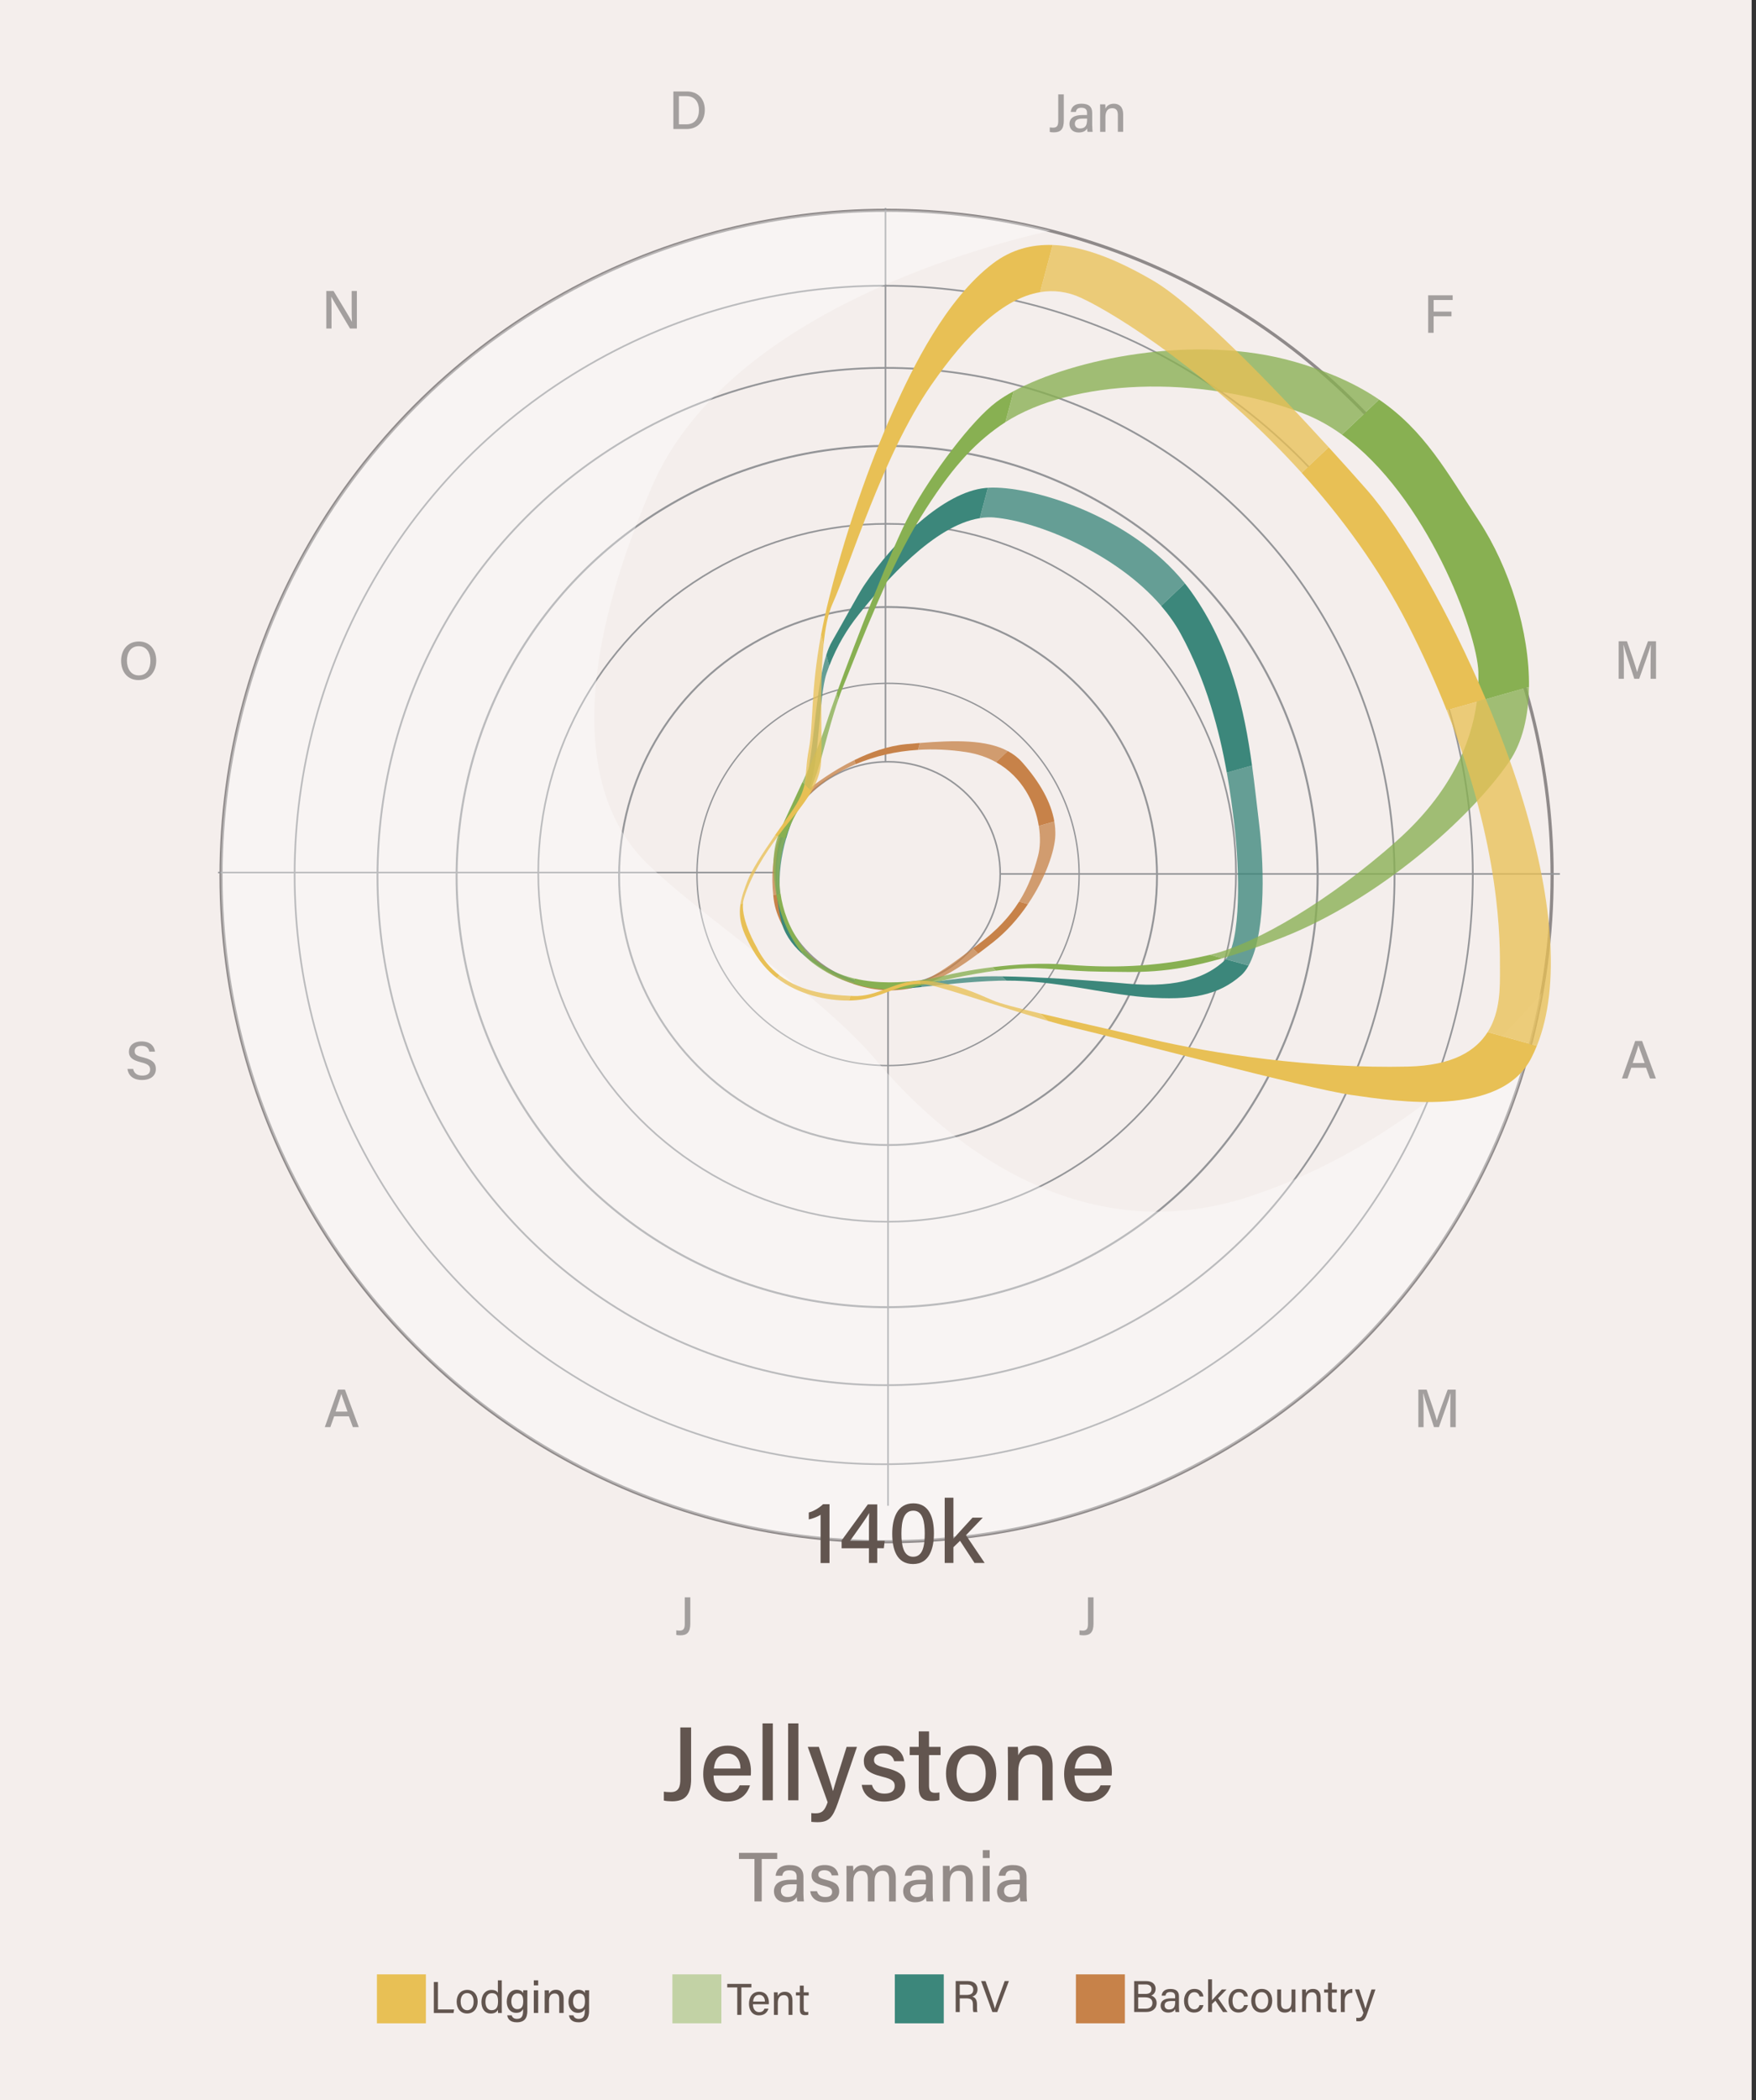 <?xml version="1.0" encoding="UTF-8"?>
<svg xmlns="http://www.w3.org/2000/svg" viewBox="0 0 552.68 660.84">
  <rect x="0" y="0" width="552.68" height="660.84" fill="#333333" stroke="none"/>
  <g id="background_background">
    <rect x="-.81" y="-1.82" width="552.12" height="663" style="fill: #f4eeec; stroke-width: 0px;"/>
  </g>
  <g id="background">
    <circle cx="279.04" cy="275.64" r="209.47" style="fill: #f4eeec; opacity: .48; stroke: #221f20; stroke-miterlimit: 10;"/>
  </g>
  <g id="guide_circles" data-name="guide circles">
    <circle cx="278.14" cy="275.32" r="185.41" style="fill: none; stroke: #949598; stroke-miterlimit: 10; stroke-width: .53px;"/>
    <circle cx="279.21" cy="274.63" r="109.8" style="fill: none; stroke: #949598; stroke-miterlimit: 10; stroke-width: .52px;"/>
    <circle cx="278.86" cy="275.81" r="160.05" style="fill: none; stroke: #949598; stroke-miterlimit: 10; stroke-width: .57px;"/>
    <circle cx="279.5" cy="275.65" r="84.65" style="fill: none; stroke: #949598; stroke-miterlimit: 10; stroke-width: .6px;"/>
    <line x1="278.69" y1="65.47" x2="278.69" y2="239.69" style="fill: none; stroke: #949598; stroke-miterlimit: 10; stroke-width: .5px;"/>
    <line x1="279.5" y1="310.3" x2="279.5" y2="473.81" style="fill: none; stroke: #949598; stroke-miterlimit: 10; stroke-width: .5px;"/>
    <circle cx="279.5" cy="274.99" r="35.3" style="fill: #f4eeec; stroke: #949598; stroke-miterlimit: 10; stroke-width: .5px;"/>
    <line x1="68.65" y1="274.55" x2="244.19" y2="274.55" style="fill: none; stroke: #949598; stroke-miterlimit: 10; stroke-width: .5px;"/>
    <line x1="314.8" y1="274.99" x2="490.95" y2="274.99" style="fill: none; stroke: #949598; stroke-miterlimit: 10; stroke-width: .5px;"/>
    <circle cx="279.21" cy="275.82" r="135.5" style="fill: none; stroke: #949598; stroke-miterlimit: 10; stroke-width: .64px;"/>
    <circle cx="279.5" cy="275.15" r="60.14" style="fill: none; stroke: #949598; stroke-miterlimit: 10; stroke-width: .43px;"/>
  </g>
  <g id="below_freezing" data-name="below freezing">
    <path d="M393.29,376.5c-56.54,18.57-99.72-21.7-117.25-42.56s-53.62-44.23-72.08-61.94-26.75-53.87,1.13-118.68c22.81-53.01,98.69-74.63,125.56-80.75-16.51-4.18-33.8-6.42-51.61-6.42-115.69,0-209.47,93.78-209.47,209.47s93.78,209.47,209.47,209.47c103.13,0,188.86-74.53,206.25-172.67-24.13,28.37-56.31,52.34-92,64.06Z" style="fill: #fff; opacity: .36; stroke-width: 0px;"/>
  </g>
  <g id="Months">
    <g>
      <path d="M334.82,37.97c0,2.68-1.02,3.68-3.11,3.68-.47,0-.96-.04-1.31-.12v-1.44c.22.04.73.08,1.11.08,1.37,0,1.56-1,1.56-2.11v-8.37h1.75v8.3Z" style="fill: #a39f9e; stroke-width: 0px;"/>
      <path d="M343.77,39.53c0,.79.07,1.71.12,1.96h-1.6c-.07-.19-.12-.61-.14-1.08-.3.56-.98,1.28-2.63,1.28-2.05,0-2.92-1.34-2.92-2.66,0-1.94,1.53-2.83,4.09-2.83h1.43v-.7c0-.73-.24-1.6-1.76-1.6-1.36,0-1.6.66-1.75,1.33h-1.61c.12-1.26.9-2.61,3.41-2.6,2.15,0,3.34.88,3.34,2.86v4.04ZM342.14,37.32h-1.32c-1.67,0-2.52.47-2.52,1.62,0,.85.57,1.48,1.6,1.48,1.97,0,2.24-1.34,2.24-2.83v-.27Z" style="fill: #a39f9e; stroke-width: 0px;"/>
      <path d="M346.26,35.01c0-.75,0-1.52-.02-2.18h1.62c.04.25.07,1.1.07,1.36.33-.7,1.04-1.56,2.68-1.56s2.89,1.03,2.89,3.3v5.55h-1.67v-5.35c0-1.24-.47-2.09-1.75-2.09-1.51,0-2.16,1.11-2.16,2.81v4.63h-1.67v-6.47Z" style="fill: #a39f9e; stroke-width: 0px;"/>
    </g>
    <path d="M449.5,92.92h7.71v1.48h-5.99v3.65h5.61v1.48h-5.61v5.19h-1.72v-11.81Z" style="fill: #a39f9e; stroke-width: 0px;"/>
    <path d="M519.51,208.66c0-2.16.03-4.39.08-5.65h-.07c-.51,2.01-2.29,6.86-3.6,10.57h-1.55c-.99-3.06-2.83-8.51-3.35-10.59h-.06c.09,1.37.13,3.95.13,5.98v4.62h-1.64v-11.81h2.61c1.26,3.55,2.79,8.12,3.18,9.67h.03c.28-1.21,2.09-6.2,3.41-9.67h2.53v11.81h-1.71v-4.92Z" style="fill: #a39f9e; stroke-width: 0px;"/>
    <path d="M513.43,335.97l-1.2,3.39h-1.74l4.17-11.81h2.17l4.35,11.81h-1.86l-1.25-3.39h-4.64ZM517.64,334.49c-1.07-2.99-1.67-4.62-1.93-5.55h-.02c-.29,1.03-.96,3-1.82,5.55h3.78Z" style="fill: #a39f9e; stroke-width: 0px;"/>
    <path d="M456.47,444.14c0-2.16.03-4.39.08-5.65h-.07c-.51,2.01-2.29,6.86-3.6,10.57h-1.55c-.99-3.06-2.83-8.51-3.35-10.59h-.06c.09,1.37.13,3.95.13,5.98v4.62h-1.64v-11.81h2.61c1.26,3.55,2.79,8.12,3.18,9.67h.03c.28-1.21,2.09-6.2,3.41-9.67h2.53v11.81h-1.71v-4.92Z" style="fill: #a39f9e; stroke-width: 0px;"/>
    <path d="M344.17,510.89c0,2.68-1.02,3.68-3.11,3.68-.47,0-.96-.04-1.31-.12v-1.44c.22.04.73.08,1.11.08,1.37,0,1.56-1,1.56-2.11v-8.37h1.75v8.3Z" style="fill: #a39f9e; stroke-width: 0px;"/>
    <path d="M217.27,510.89c0,2.68-1.02,3.68-3.11,3.68-.47,0-.96-.04-1.31-.12v-1.44c.22.04.73.08,1.11.08,1.37,0,1.56-1,1.56-2.11v-8.37h1.75v8.3Z" style="fill: #a39f9e; stroke-width: 0px;"/>
    <path d="M105.17,445.67l-1.2,3.39h-1.74l4.17-11.81h2.17l4.35,11.81h-1.86l-1.25-3.39h-4.64ZM109.38,444.18c-1.07-2.99-1.67-4.62-1.93-5.55h-.02c-.29,1.03-.96,3-1.82,5.55h3.78Z" style="fill: #a39f9e; stroke-width: 0px;"/>
    <path d="M41.9,336.35c.31,1.37,1.26,2.09,2.9,2.09,1.75,0,2.45-.8,2.45-1.87,0-1.14-.58-1.76-2.88-2.31-2.86-.69-3.8-1.68-3.8-3.33,0-1.81,1.34-3.23,4-3.23,2.87,0,4.05,1.64,4.21,3.22h-1.78c-.19-.99-.8-1.84-2.49-1.84-1.36,0-2.13.61-2.13,1.68s.63,1.47,2.67,1.96c3.38.82,4,2.12,4,3.67,0,1.95-1.45,3.44-4.38,3.44s-4.31-1.59-4.56-3.47h1.78Z" style="fill: #a39f9e; stroke-width: 0px;"/>
    <path d="M49.17,207.86c0,3.25-1.85,6.13-5.59,6.13-3.52,0-5.46-2.69-5.46-6.07s2.01-6.07,5.6-6.07c3.35,0,5.45,2.48,5.45,6.01ZM39.95,207.87c0,2.5,1.25,4.65,3.7,4.65,2.65,0,3.69-2.19,3.69-4.63s-1.18-4.56-3.69-4.56-3.7,2.07-3.7,4.55Z" style="fill: #a39f9e; stroke-width: 0px;"/>
    <path d="M102.7,103.38v-11.81h2.28c1.65,2.74,5.15,8.4,5.79,9.69h.02c-.12-1.46-.11-3.36-.11-5.29v-4.4h1.64v11.81h-2.15c-1.5-2.51-5.19-8.68-5.9-10.01h-.02c.08,1.29.09,3.37.09,5.5v4.51h-1.65Z" style="fill: #a39f9e; stroke-width: 0px;"/>
    <path d="M211.93,28.78h4.31c3.34,0,5.59,2.26,5.59,5.78s-2.19,6.03-5.65,6.03h-4.24v-11.81ZM213.68,39.12h2.37c2.68,0,3.94-1.93,3.94-4.53,0-2.25-1.15-4.34-3.93-4.34h-2.38v8.87Z" style="fill: #a39f9e; stroke-width: 0px;"/>
  </g>
  <g id="backcountry">
    <path d="M326.95,259.89c-1.16-7.26-5.23-15.46-13.44-20.06l-34.27,32.45,9.7-36.34c-6.95.44-13.62,1.97-19.67,4.55l7.99,29.97-21.56-21.33c-1.39,1.27-2.72,2.61-3.94,4.07-2.8,3.34-4.58,6.92-5.7,10.36l31.05,8.98-32.3,8.75c.63,7.12,3.94,13.06,8.51,17.68l24.54-24.66-8.96,34.25c2.62.88,5.23,1.46,7.67,1.7,5.26.53,9.31,0,13.07-1.39l-9.79-35.95,26.36,25.48c.51-.38,1.02-.75,1.55-1.15,6.07-4.46,10.13-8.99,13-13.55l-39.27-10.93,45.48-12.89Z" style="fill: none; stroke-width: 0px;"/>
    <path d="M288.93,235.94l.58-2.16c-1.4.11-2.82.24-4.26.37-5.74.53-11.43,2.6-16.34,5.02l.35,1.33c6.05-2.58,12.73-4.11,19.67-4.55Z" style="fill: #c78249; stroke-width: 0px;"/>
    <path d="M251.74,253.2c1.22-1.45,2.55-2.8,3.94-4.07l-.97-.96c-.29.24-.45.37-.45.37-4.57,4.67-7.42,9.71-9.11,14.76l.89.26c1.12-3.44,2.9-7.02,5.7-10.36Z" style="fill: #c78249; stroke-width: 0px;"/>
    <path d="M323.53,284.49l-2.79-.78c-2.86,4.56-6.93,9.09-13,13.55-.54.39-1.04.77-1.55,1.15l1.71,1.65c1.53-1.14,3.06-2.33,4.61-3.54,4.41-3.46,8.08-7.68,11.02-12.02Z" style="fill: #c78249; stroke-width: 0px;"/>
    <path d="M326.95,259.89l4.89-1.39c-1.02-6.04-4.48-12.27-10.12-18.64-1.29-1.45-2.8-2.61-4.52-3.53l-3.7,3.5c8.21,4.59,12.28,12.8,13.44,20.06Z" style="fill: #c78249; stroke-width: 0px;"/>
    <path d="M244.79,281.29l-1.43.39c.05.46.1.91.16,1.36.71,5.35,3.88,11.46,9.05,16.67l.73-.73c-4.57-4.62-7.88-10.57-8.51-17.68Z" style="fill: #c78249; stroke-width: 0px;"/>
    <path d="M276.56,310.27c-2.44-.25-5.04-.82-7.67-1.7l-.28,1.06c1,.33,2.03.64,3.08.9,6.76,1.69,12.72,1.31,18.27-.43l-.33-1.22c-3.76,1.39-7.81,1.92-13.07,1.39Z" style="fill: #c78249; stroke-width: 0px;"/>
    <path d="M303.9,236.62c3.69.56,6.88,1.69,9.61,3.22l3.7-3.5c-6.76-3.62-16.61-3.46-27.7-2.55l-.58,2.16c4.9-.31,9.93-.09,14.97.68Z" style="fill: #c78249; opacity: .76; stroke-width: 0px;"/>
    <path d="M326.72,269.26c-1.27,4.81-2.96,9.65-5.98,14.45l2.79.78c5.55-8.18,8.47-16.81,8.62-21.63.04-1.44-.06-2.89-.31-4.35l-4.89,1.39c.56,3.52.44,6.82-.23,9.37Z" style="fill: #c78249; opacity: .76; stroke-width: 0px;"/>
    <path d="M289.63,308.88l.33,1.22c6.3-1.96,12.08-5.66,17.94-10.04l-1.71-1.65c-6.63,4.9-11.33,8.54-16.56,10.47Z" style="fill: #c78249; opacity: .76; stroke-width: 0px;"/>
    <path d="M253.3,298.98l-.73.73c4.13,4.16,9.53,7.75,16.04,9.92l.28-1.06c-5.53-1.86-11.15-5.1-15.59-9.59Z" style="fill: #c78249; opacity: .76; stroke-width: 0px;"/>
    <path d="M244.71,280.28s-1.55-7.86,1.33-16.71l-.89-.26c-2.13,6.38-2.38,12.76-1.78,18.38l1.43-.39c-.03-.34-.07-.67-.08-1.02Z" style="fill: #c78249; opacity: .76; stroke-width: 0px;"/>
    <path d="M269.26,240.49l-.35-1.33c-7.15,3.52-12.64,7.75-14.2,9l.97.96c3.95-3.62,8.54-6.5,13.58-8.64Z" style="fill: #c78249; opacity: .76; stroke-width: 0px;"/>
  </g>
  <g id="rv">
    <path d="M253.78,249.83c.33-.44.63-1.01.9-1.69l-1.34-1.33c-.96,3.2-2.32,6.12-4.51,9.23-1.4,1.98-2.49,4.48-3.28,7.37l1.85.54c1.83-6.42,4.5-11.62,6.38-14.12Z" style="fill: #3c877b; stroke-width: 0px;"/>
    <path d="M246.85,288.53c-.74-2.44-1.18-4.94-1.38-7.43l-.99.27c.27,2.65.71,5.38,1.33,8.16.9,4.05,3.32,7.53,6.5,10.44l.84-.84c-2.73-2.8-4.99-6.29-6.3-10.6Z" style="fill: #3c877b; stroke-width: 0px;"/>
    <path d="M371.57,199.37c8.16,14.96,12.22,30.56,14.55,43.75l7.94-2.25c-2.35-17.19-6.61-37.1-19.13-54.66-.64-.9-1.31-1.77-2-2.63l-7.47,7.07c2.35,2.73,4.43,5.64,6.11,8.72Z" style="fill: #3c877b; stroke-width: 0px;"/>
    <path d="M270.09,193.59c8.53-10.7,23.86-28.24,38.29-30.54l2.55-9.56c-.28.02-.56.03-.82.06-13.09,1.3-28.72,16.59-38.12,30.6-1.97,2.94-6.39,11.23-10.16,17.74-.66,1.14-1.24,2.56-1.75,4.18l.92,3.47c2.47-6.41,5.73-11.72,9.09-15.93Z" style="fill: #3c877b; stroke-width: 0px;"/>
    <path d="M360.41,313.78c14.39,1.17,23.21-.65,30.21-6.87.88-.78,1.67-1.83,2.37-3.09l-7.2-2c-.12.14-.24.28-.37.4-5.17,4.87-14,8.82-30.58,7.3-12.43-1.14-28.69-2.16-39.53-2.3l1.39,1.34c15.58-.06,30,4.1,43.72,5.22Z" style="fill: #3c877b; stroke-width: 0px;"/>
    <path d="M276.07,309.86c-1.86-.24-4.35-.73-7.1-1.57l-.22.84c3.79,1.26,7.25,1.95,9.61,2.06,3.33.16,7.21-.16,11.74-.62l-.32-1.17c-5.24.57-10.28.92-13.7.47Z" style="fill: #3c877b; stroke-width: 0px;"/>
    <path d="M313,162.85c13.45,1.18,38.22,11.21,52.47,27.79l7.47-7.07c-17.32-21.62-48.87-30.9-62-30.1l-2.55,9.56c1.55-.25,3.1-.32,4.62-.19Z" style="fill: #3c877b; opacity: .77; stroke-width: 0px;"/>
    <path d="M388.46,259.31c1.78,14.69,2.11,36.9-2.67,42.5l7.2,2c4.84-8.75,5.36-28.06,3.21-45.4-.66-5.32-1.27-11.26-2.13-17.55l-7.94,2.25c1.06,5.99,1.77,11.49,2.34,16.19Z" style="fill: #3c877b; opacity: .77; stroke-width: 0px;"/>
    <path d="M306.61,307.4c-4.43.38-10.77,1.33-16.84,1.99l.32,1.17c6.58-.67,14.55-1.66,24.3-1.97.77-.02,1.54-.03,2.31-.03l-1.39-1.34c-3.62-.05-6.64,0-8.7.18Z" style="fill: #3c877b; opacity: .77; stroke-width: 0px;"/>
    <path d="M253.14,299.14l-.84.84c4.64,4.26,10.9,7.31,16.44,9.15l.22-.84c-5.12-1.57-11.16-4.37-15.82-9.15Z" style="fill: #3c877b; opacity: .77; stroke-width: 0px;"/>
    <path d="M247.4,263.95l-1.85-.54c-1.36,5.01-1.76,11.2-1.06,17.96l.99-.27c-.47-6,.45-11.98,1.93-17.16Z" style="fill: #3c877b; opacity: .77; stroke-width: 0px;"/>
    <path d="M260.1,212.01c.29-.85.59-1.68.91-2.5l-.92-3.47c-2.43,7.61-3.4,19.59-4.4,27.64-.66,5.26-1.22,9.38-2.34,13.13l1.34,1.33c3.11-7.62,3.08-29.2,5.42-36.13Z" style="fill: #3c877b; opacity: .77; stroke-width: 0px;"/>
  </g>
  <g id="tent">
    <path d="M265.37,216.04c5.85-14.63,14.76-37.76,24.33-53.19,9.57-15.43,16.62-22.94,25.06-28.89.54-.38,1.1-.75,1.67-1.11l2.61-9.77c-2.05,1.11-3.86,2.24-5.37,3.36-7.86,5.85-20.38,22.54-27.25,35.18-5.52,10.17-17.07,39.84-23.11,56.58l.52,1.96c.48-1.37.98-2.75,1.53-4.12Z" style="fill: #88b052; stroke-width: 0px;"/>
    <path d="M252.6,252.87c.93-1.26,1.73-2.73,2.46-4.35l-2.49-2.46c-2.5,5.44-5.1,10.87-7.29,15.87-.18.41-.34.83-.49,1.27l2.42.7c1.45-4.64,3.52-8.49,5.39-11.03Z" style="fill: #88b052; stroke-width: 0px;"/>
    <path d="M465.3,211.53c.09,2.9-.04,6.01-.47,9.28l16.4-4.65c.2-17.26-6.09-37.61-15.86-52.44-10.15-15.42-17-28.2-31.33-37.99l-11.67,11.05c26.69,19.25,42.54,62.09,42.94,74.75Z" style="fill: #88b052; stroke-width: 0px;"/>
    <path d="M252.07,297.15c-3.76-5.34-5.7-10.83-6.42-16.09l-1.33.36c1.34,6.89,4.15,13.71,8.13,18.41l.95-.95c-.46-.55-.91-1.12-1.33-1.72Z" style="fill: #88b052; stroke-width: 0px;"/>
    <path d="M269.06,307.92l-.43,1.63c6.93,2.1,13.72,2.24,18.52,1.13.86-.2,1.8-.42,2.79-.64l-.43-1.58c-5.57.75-13.17,1.16-20.45-.53Z" style="fill: #88b052; stroke-width: 0px;"/>
    <path d="M347.38,305.75c10.45.1,19.78.84,37.36-4.22l-3.93-1.09c-14.41,3.41-28.31,4.43-44.83,3.1-8.2-.66-16.66-.08-23.66.8l1.13,1.1c2.08-.28,4.1-.49,5.99-.62,10.29-.67,14.3.8,27.94.94Z" style="fill: #88b052; stroke-width: 0px;"/>
    <path d="M410.06,130.04c4.32,1.64,8.43,3.94,12.31,6.73l11.67-11.05c-6.76-4.62-15.19-8.58-26.43-11.84-31.56-9.14-70.14-.79-88.56,9.19l-2.61,9.77c20.9-13.38,60.46-15.35,93.62-2.8Z" style="fill: #88b052; opacity: .78; stroke-width: 0px;"/>
    <path d="M439.75,264.47c-20.95,18.64-44.19,32.46-58.7,35.91-.08.02-.16.04-.25.06l3.93,1.09c5.36-1.54,11.47-3.62,18.62-6.42,30.63-12,59.42-37.65,71.6-55.36,4.22-6.14,6.16-14.43,6.26-23.59l-16.4,4.65c-1.73,13.09-8.32,28.74-25.08,43.66Z" style="fill: #88b052; opacity: .78; stroke-width: 0px;"/>
    <path d="M297.28,306.99c-1.16.28-4,.95-7.77,1.46l.43,1.58c6.46-1.49,15.47-3.53,23.51-4.6l-1.13-1.1c-7.18.9-12.81,2.12-15.04,2.66Z" style="fill: #88b052; opacity: .78; stroke-width: 0px;"/>
    <path d="M253.41,298.87l-.95.95c.98,1.16,2.03,2.2,3.15,3.07,4.07,3.16,8.58,5.31,13.03,6.66l.43-1.63c-5.84-1.36-11.46-4.07-15.65-9.05Z" style="fill: #88b052; opacity: .78; stroke-width: 0px;"/>
    <path d="M247.21,263.9l-2.42-.7c-1.7,4.88-1.77,11.57-.47,18.22l1.33-.36c-.86-6.24,0-12.16,1.56-17.16Z" style="fill: #88b052; opacity: .78; stroke-width: 0px;"/>
    <path d="M263.84,220.16l-.52-1.96c-1.47,4.06-2.61,7.38-3.26,9.45-1.8,5.72-4.56,12.08-7.47,18.42l2.49,2.46c3.26-7.2,5.02-17.59,8.77-28.37Z" style="fill: #88b052; opacity: .78; stroke-width: 0px;"/>
  </g>
  <g id="lodging">
    <path d="M268.59,313.4c-.31-.01-.63-.03-.96-.04l-.38,1.47c1.76-.03,3.41-.19,4.88-.47,6.75-1.29,11.43-4.9,17.71-4.71l-.29-1.06c-8.12.12-13.33,5.13-20.96,4.81Z" style="fill: #e8c055; stroke-width: 0px;"/>
    <path d="M262.02,190.01c5.42-11.97,15.82-46.82,31.07-68.84,11.15-16.1,22.61-27.28,34.26-29.23l3.96-14.85c-6.6-.22-12.98,1.4-18.78,5.8-14.99,11.39-25.48,33.27-31.17,45.86-5.7,12.59-13.94,33.74-20.37,59.27-1.07,4.26-1.91,8.16-2.58,11.76l.8,3.01c.51-5.09,1.38-9.62,2.81-12.78Z" style="fill: #e8c055; stroke-width: 0px;"/>
    <path d="M443.14,196.59c4.82,9.46,8.83,18.44,12.18,26.91l12.32-3.49c-11.41-26.89-26.2-53.14-37.61-66.08-3.22-3.66-7.29-8.21-11.84-13.2l-8.51,8.06c12.43,13.75,24.27,29.77,33.46,47.8Z" style="fill: #e8c055; stroke-width: 0px;"/>
    <path d="M238.07,297.9s-4.74-8.11-4.22-13.65l-.8.22c-.43,2.81-.23,5.94,1.4,9.61,3.13,7.05,6.48,10.61,8.75,12.61.43.38.88.73,1.34,1.08l.83-.84c-2.84-2.17-5.38-5.09-7.3-9.04Z" style="fill: #e8c055; stroke-width: 0px;"/>
    <path d="M246.91,260.42c2.54-3.26,6.06-7.17,8.54-11.52l-2.22-2.2c-.51,2.53-1.59,5.14-4.4,9.13-1.73,2.45-3.41,4.83-4.98,7.09l.95.27c.75-1.01,1.46-1.95,2.11-2.78Z" style="fill: #e8c055; stroke-width: 0px;"/>
    <path d="M443.14,335.61c-29.87.69-61.37-3.97-81.7-8.82-11.71-2.8-24.38-5.59-34.06-7.9l2.43,2.35c3.08.89,5.97,1.66,8.52,2.26,13.72,3.2,72.71,18.98,87,21.04s46.88,7.2,56.59-11.55c.65-1.26,1.24-2.57,1.79-3.92l-15.49-4.31c-3.7,5.87-10.94,10.53-25.09,10.85Z" style="fill: #e8c055; stroke-width: 0px;"/>
    <path d="M340.27,93.73c11.11,5.11,41.75,24.46,69.41,55.06l8.51-8.06c-17.46-19.13-42.22-44.84-55.3-52.45-10.11-5.88-21.12-10.85-31.58-11.2l-3.96,14.85c4.28-.72,8.59-.2,12.92,1.79Z" style="fill: #e8c055; opacity: .76; stroke-width: 0px;"/>
    <path d="M478.5,249.19c-2.94-9.4-6.68-19.33-10.86-29.18l-12.32,3.49c17.24,43.57,16.77,73.28,16.77,81.55,0,5.2.25,13.2-3.86,19.71l15.49,4.31c7.59-18.88,5.02-47.19-5.22-79.88Z" style="fill: #e8c055; opacity: .76; stroke-width: 0px;"/>
    <path d="M312.47,314.78c-5.43-2.31-11.2-5.2-20.67-6.12-.78-.08-1.53-.09-2.26-.08l.29,1.06c.96.03,1.95.14,2.99.37,6.43,1.4,23.47,7.34,36.98,11.23l-2.43-2.35c-7.11-1.7-12.61-3.13-14.91-4.11Z" style="fill: #e8c055; opacity: .76; stroke-width: 0px;"/>
    <path d="M245.38,306.94l-.83.84c6.65,5.11,15.61,7.16,22.71,7.05l.38-1.47c-6.06-.27-15.12-.97-22.26-6.42Z" style="fill: #e8c055; opacity: .76; stroke-width: 0px;"/>
    <path d="M234.08,282.94c2.09-7.2,6.87-14.53,10.72-19.74l-.95-.27c-4.07,5.89-7.37,11-8.64,14.39-.84,2.25-1.76,4.57-2.16,7.15l.8-.22c.04-.46.11-.9.23-1.32Z" style="fill: #e8c055; opacity: .76; stroke-width: 0px;"/>
    <path d="M258.31,241.03c.73-5.56-.53-24.07.9-38.24l-.8-3.01c-3.35,17.95-2.36,28.14-3.83,35.87-.96,5.07-.74,8.01-1.35,11.06l2.22,2.2c1.42-2.49,2.5-5.12,2.87-7.87Z" style="fill: #e8c055; opacity: .76; stroke-width: 0px;"/>
  </g>
  <g id="Count">
    <g>
      <path d="M258.27,491.81v-15.17c-.9.61-2.72,1.29-3.72,1.46v-2.18c1.48-.37,3.26-1.41,4.49-2.6h2.04v18.5h-2.8Z" style="fill: #62554f; stroke-width: 0px;"/>
      <path d="M273.49,491.81v-4.63h-8.6v-2.47l8.25-11.33h2.96v11.47h2.35l-.28,2.32h-2.07v4.63h-2.61ZM273.49,480.47c0-1.53.02-3.22.07-4.41-.74,1.45-4.11,6.09-6.03,8.8h5.96v-4.39Z" style="fill: #62554f; stroke-width: 0px;"/>
      <path d="M293.94,482.47c0,4.66-1.36,9.67-6.57,9.67s-6.55-4.72-6.55-9.55,1.58-9.55,6.64-9.55,6.48,4.61,6.48,9.42ZM283.71,482.59c0,3.48.57,7.26,3.69,7.26s3.65-3.58,3.65-7.36c0-3.55-.58-7.14-3.58-7.14s-3.76,3.2-3.76,7.24Z" style="fill: #62554f; stroke-width: 0px;"/>
      <path d="M300.08,484.2c1.17-1.41,4.06-4.5,6-6.65h3.24l-5.29,5.52,5.88,8.73h-3.19l-4.56-6.97-2.08,2.01v4.96h-2.75v-20.53h2.75v12.93Z" style="fill: #62554f; stroke-width: 0px;"/>
    </g>
    <g>
      <path d="M136.55,623.66h1.29v8.64h5.08l-.18,1.11h-6.2v-9.75Z" style="fill: #62554f; stroke-width: 0px;"/>
      <path d="M150.34,629.84c0,2.05-1.17,3.73-3.34,3.73-2.04,0-3.27-1.57-3.27-3.71s1.21-3.73,3.35-3.73c1.97,0,3.26,1.48,3.26,3.71ZM144.99,629.85c0,1.56.78,2.69,2.05,2.69s2.03-1.08,2.03-2.69-.73-2.7-2.06-2.7-2.03,1.07-2.03,2.69Z" style="fill: #62554f; stroke-width: 0px;"/>
      <path d="M157.93,623.12v8.28c0,.67,0,1.32.01,2.01h-1.18c-.03-.19-.06-.73-.06-1.01-.35.74-1.07,1.18-2.23,1.18-1.83,0-2.95-1.48-2.95-3.65s1.21-3.79,3.17-3.79c1.26,0,1.82.51,2.01.91v-3.92h1.23ZM152.79,629.89c0,1.72.82,2.64,1.93,2.64,1.66,0,2.03-1.23,2.03-2.78s-.33-2.58-1.93-2.58c-1.25,0-2.03.99-2.03,2.71Z" style="fill: #62554f; stroke-width: 0px;"/>
      <path d="M165.98,632.72c0,2.29-.92,3.62-3.33,3.62-2.25,0-2.88-1.26-3-2.2h1.4c.2.72.77,1.12,1.66,1.12,1.55,0,1.92-.98,1.92-2.57v-.53c-.38.76-1.02,1.2-2.19,1.2-1.78,0-2.95-1.45-2.95-3.51,0-2.31,1.35-3.75,3.09-3.75,1.33,0,1.9.63,2.05,1.07.01-.3.05-.76.06-.91h1.3c0,.46-.02,1.37-.02,2.06v4.39ZM160.93,629.79c0,1.45.75,2.41,1.86,2.41,1.47,0,1.89-.99,1.89-2.5s-.38-2.45-1.85-2.45c-1.23,0-1.9,1.02-1.9,2.54Z" style="fill: #62554f; stroke-width: 0px;"/>
      <path d="M168.01,623.13h1.38v1.58h-1.38v-1.58ZM168.01,626.27h1.38v7.13h-1.38v-7.13Z" style="fill: #62554f; stroke-width: 0px;"/>
      <path d="M171.43,628.07c0-.62,0-1.25-.01-1.8h1.34c.03.21.05.91.05,1.12.28-.58.86-1.29,2.21-1.29s2.38.85,2.38,2.72v4.58h-1.38v-4.41c0-1.02-.39-1.72-1.44-1.72-1.25,0-1.78.92-1.78,2.32v3.81h-1.38v-5.33Z" style="fill: #62554f; stroke-width: 0px;"/>
      <path d="M185.41,632.72c0,2.29-.92,3.62-3.33,3.62-2.25,0-2.88-1.26-3-2.2h1.4c.2.72.77,1.12,1.66,1.12,1.55,0,1.92-.98,1.92-2.57v-.53c-.38.76-1.02,1.2-2.19,1.2-1.78,0-2.95-1.45-2.95-3.51,0-2.31,1.35-3.75,3.09-3.75,1.33,0,1.9.63,2.05,1.07.01-.3.05-.76.06-.91h1.3c0,.46-.02,1.37-.02,2.06v4.39ZM180.36,629.79c0,1.45.75,2.41,1.86,2.41,1.47,0,1.89-.99,1.89-2.5s-.38-2.45-1.85-2.45c-1.23,0-1.9,1.02-1.9,2.54Z" style="fill: #62554f; stroke-width: 0px;"/>
    </g>
    <g>
      <path d="M232.04,625.36h-3.15v-1.11h7.6v1.11h-3.15v8.64h-1.3v-8.64Z" style="fill: #62554f; stroke-width: 0px;"/>
      <path d="M236.97,630.67c0,1.44.74,2.47,1.94,2.47,1.12,0,1.49-.58,1.71-1.1h1.24c-.28.91-1.04,2.12-2.99,2.12-2.23,0-3.14-1.82-3.14-3.64,0-2.11,1.06-3.8,3.22-3.8,2.29,0,3.04,1.84,3.04,3.35,0,.22,0,.4-.02.59h-5.01ZM240.76,629.81c-.01-1.17-.6-2.11-1.82-2.11s-1.8.87-1.92,2.11h3.74Z" style="fill: #62554f; stroke-width: 0px;"/>
      <path d="M243.58,628.69c0-.62,0-1.24-.01-1.79h1.19c.03.21.05.96.05,1.17.28-.61.86-1.34,2.24-1.34s2.37.81,2.37,2.7v4.57h-1.23v-4.41c0-1.07-.42-1.8-1.5-1.8-1.34,0-1.88,1.02-1.88,2.45v3.76h-1.23v-5.31Z" style="fill: #62554f; stroke-width: 0px;"/>
      <path d="M250.5,626.9h1.23v-2.1h1.23v2.1h1.57v1h-1.57v4.16c0,.69.17,1.04.81,1.04.17,0,.42,0,.62-.06v.92c-.3.11-.72.13-1.06.13-1.1,0-1.59-.57-1.59-1.75v-4.45h-1.23v-1Z" style="fill: #62554f; stroke-width: 0px;"/>
    </g>
    <g>
      <path d="M302.07,628.81v4.29h-1.28v-9.75h3.81c2,0,3.07,1.09,3.07,2.61,0,1.27-.73,2.03-1.66,2.29.79.21,1.49.81,1.49,2.5v.42c0,.67-.03,1.52.13,1.93h-1.26c-.18-.42-.16-1.18-.16-2.09v-.21c0-1.39-.39-1.99-2.14-1.99h-1.99ZM302.07,627.73h2.12c1.49,0,2.14-.56,2.14-1.66,0-1.04-.68-1.62-2-1.62h-2.26v3.28Z" style="fill: #62554f; stroke-width: 0px;"/>
      <path d="M312.34,633.11l-3.55-9.75h1.39l1.72,4.86c.5,1.43,1,2.87,1.22,3.76h.03c.21-.8.76-2.3,1.27-3.72l1.79-4.91h1.33l-3.67,9.75h-1.53Z" style="fill: #62554f; stroke-width: 0px;"/>
    </g>
    <g>
      <path d="M217.53,559.66c0,5.19-1.98,7.14-6.04,7.14-.92,0-1.87-.08-2.55-.24v-2.8c.43.08,1.42.15,2.15.15,2.67,0,3.03-1.94,3.03-4.1v-16.26h3.4v16.11Z" style="fill: #62554f; stroke-width: 0px;"/>
      <path d="M224.59,558.69c.02,3.16,1.61,5.52,4.36,5.52,2.52,0,3.32-1.25,3.84-2.44h3.26c-.65,2.13-2.46,5.1-7.19,5.1-5.33,0-7.53-4.26-7.53-8.61,0-5.05,2.55-8.99,7.72-8.99,5.49,0,7.3,4.31,7.3,8.02,0,.52,0,.94-.05,1.4h-11.7ZM233.06,556.49c-.03-2.61-1.31-4.72-4.06-4.72s-4.04,1.96-4.31,4.72h8.37Z" style="fill: #62554f; stroke-width: 0px;"/>
      <path d="M240,566.48v-24.2h3.24v24.2h-3.24Z" style="fill: #62554f; stroke-width: 0px;"/>
      <path d="M248.05,566.48v-24.2h3.24v24.2h-3.24Z" style="fill: #62554f; stroke-width: 0px;"/>
      <path d="M257.73,549.67c2.52,7.61,4.02,12.21,4.43,13.89h.03c.51-1.86,1.67-5.69,4.27-13.89h3.26l-5.97,17.52c-1.69,4.9-2.97,6.18-6.52,6.18-.5,0-1.2-.03-1.88-.11v-2.76c.41.05.9.08,1.35.08,2.05,0,2.87-.87,3.79-3.49l-6.26-17.42h3.5Z" style="fill: #62554f; stroke-width: 0px;"/>
      <path d="M274.43,561.62c.46,1.74,1.76,2.76,3.94,2.76,2.32,0,3.23-.98,3.23-2.41s-.76-2.15-3.81-2.89c-4.93-1.2-5.91-2.71-5.91-5.01s1.75-4.79,6.21-4.79,6.25,2.56,6.45,4.89h-3.12c-.22-1-.97-2.44-3.47-2.44-2.2,0-2.86,1.04-2.86,2.08,0,1.17.66,1.75,3.67,2.47,5.19,1.23,6.17,2.97,6.17,5.46,0,2.91-2.29,5.14-6.66,5.14s-6.62-2.25-7.04-5.25h3.21Z" style="fill: #62554f; stroke-width: 0px;"/>
      <path d="M286.32,549.67h2.84v-4.88h3.24v4.88h3.63v2.59h-3.63v9.54c0,1.56.4,2.33,1.89,2.33.38,0,.95-.02,1.39-.12v2.38c-.76.28-1.8.31-2.63.31-2.74,0-3.89-1.43-3.89-4.25v-10.2h-2.84v-2.59Z" style="fill: #62554f; stroke-width: 0px;"/>
      <path d="M313.57,558.04c0,4.89-2.83,8.83-8,8.83-4.89,0-7.83-3.72-7.83-8.77s2.91-8.83,8.02-8.83c4.72,0,7.8,3.49,7.8,8.76ZM301.07,558.07c0,3.6,1.75,6.14,4.62,6.14s4.56-2.43,4.56-6.12-1.63-6.15-4.62-6.15-4.55,2.36-4.55,6.14Z" style="fill: #62554f; stroke-width: 0px;"/>
      <path d="M317.23,553.91c0-1.45,0-2.94-.03-4.23h3.15c.08.48.13,2.13.13,2.64.65-1.37,2.02-3.04,5.21-3.04s5.61,2,5.61,6.42v10.78h-3.24v-10.38c0-2.41-.92-4.06-3.39-4.06-2.94,0-4.19,2.16-4.19,5.46v8.99h-3.24v-12.57Z" style="fill: #62554f; stroke-width: 0px;"/>
      <path d="M338.18,558.69c.02,3.16,1.61,5.52,4.36,5.52,2.52,0,3.32-1.25,3.84-2.44h3.26c-.65,2.13-2.46,5.1-7.19,5.1-5.33,0-7.53-4.26-7.53-8.61,0-5.05,2.55-8.99,7.72-8.99,5.49,0,7.3,4.31,7.3,8.02,0,.52,0,.94-.05,1.4h-11.7ZM346.64,556.49c-.03-2.61-1.31-4.72-4.06-4.72s-4.04,1.96-4.31,4.72h8.37Z" style="fill: #62554f; stroke-width: 0px;"/>
    </g>
    <g>
      <path d="M237.46,584.94h-4.88v-1.92h12.04v1.92h-4.88v13.36h-2.28v-13.36Z" style="fill: #938b88; stroke-width: 0px;"/>
      <path d="M252.87,595.77c0,1.03.09,2.22.15,2.53h-2.07c-.09-.24-.15-.79-.18-1.39-.39.72-1.26,1.66-3.4,1.66-2.65,0-3.78-1.73-3.78-3.44,0-2.51,1.98-3.66,5.3-3.66h1.85v-.9c0-.95-.31-2.07-2.28-2.07-1.76,0-2.07.86-2.26,1.72h-2.08c.15-1.63,1.16-3.38,4.42-3.37,2.79,0,4.33,1.14,4.33,3.71v5.23ZM250.76,592.91h-1.71c-2.16,0-3.26.61-3.26,2.09,0,1.1.74,1.91,2.07,1.91,2.56,0,2.9-1.73,2.9-3.66v-.35Z" style="fill: #938b88; stroke-width: 0px;"/>
      <path d="M257.13,595.07c.3,1.16,1.18,1.84,2.62,1.84,1.55,0,2.15-.65,2.15-1.6s-.51-1.43-2.54-1.92c-3.29-.8-3.94-1.81-3.94-3.34s1.16-3.2,4.14-3.2,4.16,1.71,4.3,3.26h-2.08c-.15-.66-.64-1.63-2.31-1.63-1.46,0-1.9.7-1.9,1.39,0,.78.44,1.17,2.45,1.65,3.46.82,4.11,1.98,4.11,3.64,0,1.94-1.53,3.42-4.44,3.42s-4.42-1.5-4.69-3.5h2.14Z" style="fill: #938b88; stroke-width: 0px;"/>
      <path d="M266.43,589.99c0-.97,0-1.97-.02-2.89h2.08c.03.32.09,1.11.08,1.65.52-.97,1.48-1.91,3.23-1.91,1.59,0,2.64.81,3.06,1.95.61-1.03,1.65-1.95,3.55-1.95s3.53,1.1,3.53,4.11v7.36h-2.12v-7.1c0-1.24-.45-2.54-2.1-2.54s-2.46,1.28-2.46,3.21v6.43h-2.12v-7.03c0-1.39-.38-2.6-2.06-2.6s-2.51,1.32-2.51,3.42v6.21h-2.14v-8.31Z" style="fill: #938b88; stroke-width: 0px;"/>
      <path d="M293.54,595.77c0,1.03.09,2.22.15,2.53h-2.07c-.09-.24-.15-.79-.18-1.39-.39.72-1.26,1.66-3.4,1.66-2.65,0-3.78-1.73-3.78-3.44,0-2.51,1.98-3.66,5.3-3.66h1.85v-.9c0-.95-.31-2.07-2.28-2.07-1.76,0-2.07.86-2.26,1.72h-2.08c.15-1.63,1.16-3.38,4.42-3.37,2.79,0,4.33,1.14,4.33,3.71v5.23ZM291.44,592.91h-1.71c-2.16,0-3.26.61-3.26,2.09,0,1.1.74,1.91,2.07,1.91,2.56,0,2.9-1.73,2.9-3.66v-.35Z" style="fill: #938b88; stroke-width: 0px;"/>
      <path d="M296.78,589.92c0-.97,0-1.96-.02-2.82h2.1c.05.32.09,1.42.08,1.76.43-.91,1.35-2.02,3.47-2.02s3.74,1.33,3.74,4.28v7.19h-2.16v-6.92c0-1.61-.61-2.71-2.26-2.71-1.96,0-2.79,1.44-2.79,3.64v5.99h-2.16v-8.38Z" style="fill: #938b88; stroke-width: 0px;"/>
      <path d="M309.33,582.17h2.16v2.48h-2.16v-2.48ZM309.33,587.1h2.16v11.2h-2.16v-11.2Z" style="fill: #938b88; stroke-width: 0px;"/>
      <path d="M323.09,595.77c0,1.03.09,2.22.15,2.53h-2.07c-.09-.24-.15-.79-.18-1.39-.39.72-1.26,1.66-3.4,1.66-2.65,0-3.78-1.73-3.78-3.44,0-2.51,1.98-3.66,5.3-3.66h1.85v-.9c0-.95-.31-2.07-2.28-2.07-1.76,0-2.07.86-2.26,1.72h-2.08c.15-1.63,1.16-3.38,4.42-3.37,2.79,0,4.33,1.14,4.33,3.71v5.23ZM320.98,592.91h-1.71c-2.16,0-3.26.61-3.26,2.09,0,1.1.74,1.91,2.07,1.91,2.56,0,2.9-1.73,2.9-3.66v-.35Z" style="fill: #938b88; stroke-width: 0px;"/>
    </g>
    <g>
      <path d="M356.96,623.36h3.74c2.06,0,3.02,1.08,3.02,2.43,0,1.13-.65,1.87-1.4,2.12.68.22,1.72.9,1.72,2.33,0,1.84-1.4,2.85-3.25,2.85h-3.83v-9.75ZM360.46,627.41c1.41,0,1.96-.56,1.96-1.51,0-.86-.62-1.48-1.76-1.48h-2.42v2.99h2.22ZM358.23,632.04h2.41c1.22,0,2.07-.58,2.07-1.79,0-1.06-.68-1.77-2.32-1.77h-2.16v3.56Z" style="fill: #62554f; stroke-width: 0px;"/>
      <path d="M371.06,631.56c0,.65.06,1.34.1,1.55h-1.17c-.06-.16-.1-.5-.12-.93-.25.47-.81,1.1-2.19,1.1-1.67,0-2.39-1.09-2.39-2.17,0-1.58,1.25-2.31,3.36-2.31h1.21v-.6c0-.63-.2-1.39-1.53-1.39-1.19,0-1.39.59-1.52,1.14h-1.19c.09-.98.7-2.11,2.74-2.11,1.74,0,2.7.71,2.7,2.33v3.39ZM369.87,629.64h-1.15c-1.42,0-2.17.39-2.17,1.39,0,.74.51,1.28,1.38,1.28,1.71,0,1.94-1.15,1.94-2.44v-.23Z" style="fill: #62554f; stroke-width: 0px;"/>
      <path d="M378.77,630.93c-.3,1.22-1.13,2.34-2.94,2.34-1.95,0-3.17-1.41-3.17-3.68,0-2.01,1.14-3.76,3.25-3.76s2.76,1.46,2.85,2.38h-1.21c-.18-.72-.63-1.35-1.66-1.35-1.26,0-1.97,1.08-1.97,2.69s.69,2.7,1.92,2.7c.89,0,1.41-.47,1.7-1.32h1.22Z" style="fill: #62554f; stroke-width: 0px;"/>
      <path d="M381.46,629.39c.6-.7,2.16-2.34,3.12-3.39h1.46l-2.67,2.77,2.98,4.33h-1.43l-2.39-3.55-1.07,1.03v2.52h-1.23v-10.28h1.23v6.57Z" style="fill: #62554f; stroke-width: 0px;"/>
      <path d="M392.77,630.93c-.3,1.22-1.13,2.34-2.94,2.34-1.95,0-3.17-1.41-3.17-3.68,0-2.01,1.14-3.76,3.25-3.76s2.76,1.46,2.85,2.38h-1.21c-.18-.72-.63-1.35-1.66-1.35-1.26,0-1.97,1.08-1.97,2.69s.69,2.7,1.92,2.7c.89,0,1.41-.47,1.7-1.32h1.22Z" style="fill: #62554f; stroke-width: 0px;"/>
      <path d="M400.42,629.54c0,2.05-1.17,3.73-3.34,3.73-2.04,0-3.27-1.57-3.27-3.71s1.21-3.73,3.35-3.73c1.97,0,3.26,1.48,3.26,3.71ZM395.08,629.55c0,1.56.78,2.69,2.05,2.69s2.03-1.08,2.03-2.69-.73-2.7-2.06-2.7-2.03,1.07-2.03,2.69Z" style="fill: #62554f; stroke-width: 0px;"/>
      <path d="M407.72,631.04c0,.69,0,1.65.01,2.07h-1.19c-.03-.19-.04-.62-.05-1.06-.35.79-1.03,1.23-2.15,1.23-1.2,0-2.35-.6-2.35-2.6v-4.67h1.22v4.41c0,.93.29,1.79,1.47,1.79,1.31,0,1.81-.72,1.81-2.5v-3.7h1.23v5.03Z" style="fill: #62554f; stroke-width: 0px;"/>
      <path d="M409.82,627.79c0-.62,0-1.24-.01-1.79h1.19c.03.21.05.96.05,1.17.28-.61.86-1.34,2.24-1.34s2.37.81,2.37,2.7v4.57h-1.23v-4.41c0-1.07-.42-1.8-1.5-1.8-1.34,0-1.88,1.02-1.88,2.45v3.76h-1.23v-5.31Z" style="fill: #62554f; stroke-width: 0px;"/>
      <path d="M416.74,626h1.23v-2.1h1.23v2.1h1.57v1h-1.57v4.16c0,.69.17,1.04.81,1.04.17,0,.42,0,.62-.06v.92c-.3.11-.72.13-1.06.13-1.1,0-1.59-.57-1.59-1.75v-4.45h-1.23v-1Z" style="fill: #62554f; stroke-width: 0px;"/>
      <path d="M422.01,627.93c0-.99,0-1.55-.01-1.93h1.2c.02.2.04.76.04,1.45.37-.96,1.22-1.58,2.39-1.62v1.22c-1.46.04-2.39.8-2.39,2.6v3.45h-1.23v-5.17Z" style="fill: #62554f; stroke-width: 0px;"/>
      <path d="M427.78,626c1.15,3.4,1.78,5.29,1.97,6.01h.01c.23-.8.74-2.43,1.9-6.01h1.24l-2.55,7.43c-.72,2.08-1.26,2.6-2.71,2.6-.22,0-.49-.01-.76-.05v-1.07c.18.02.39.04.59.04.9,0,1.24-.4,1.66-1.58l-2.66-7.38h1.33Z" style="fill: #62554f; stroke-width: 0px;"/>
    </g>
    <rect x="118.63" y="621.25" width="15.41" height="15.41" style="fill: #e8c055; stroke-width: 0px;"/>
    <rect x="211.63" y="621.25" width="15.41" height="15.41" style="fill: #88b052; opacity: .46; stroke-width: 0px;"/>
    <rect x="281.63" y="621.25" width="15.41" height="15.41" style="fill: #3c877b; stroke-width: 0px;"/>
    <rect x="338.63" y="621.25" width="15.41" height="15.41" style="fill: #c78249; stroke-width: 0px;"/>
  </g>
</svg>